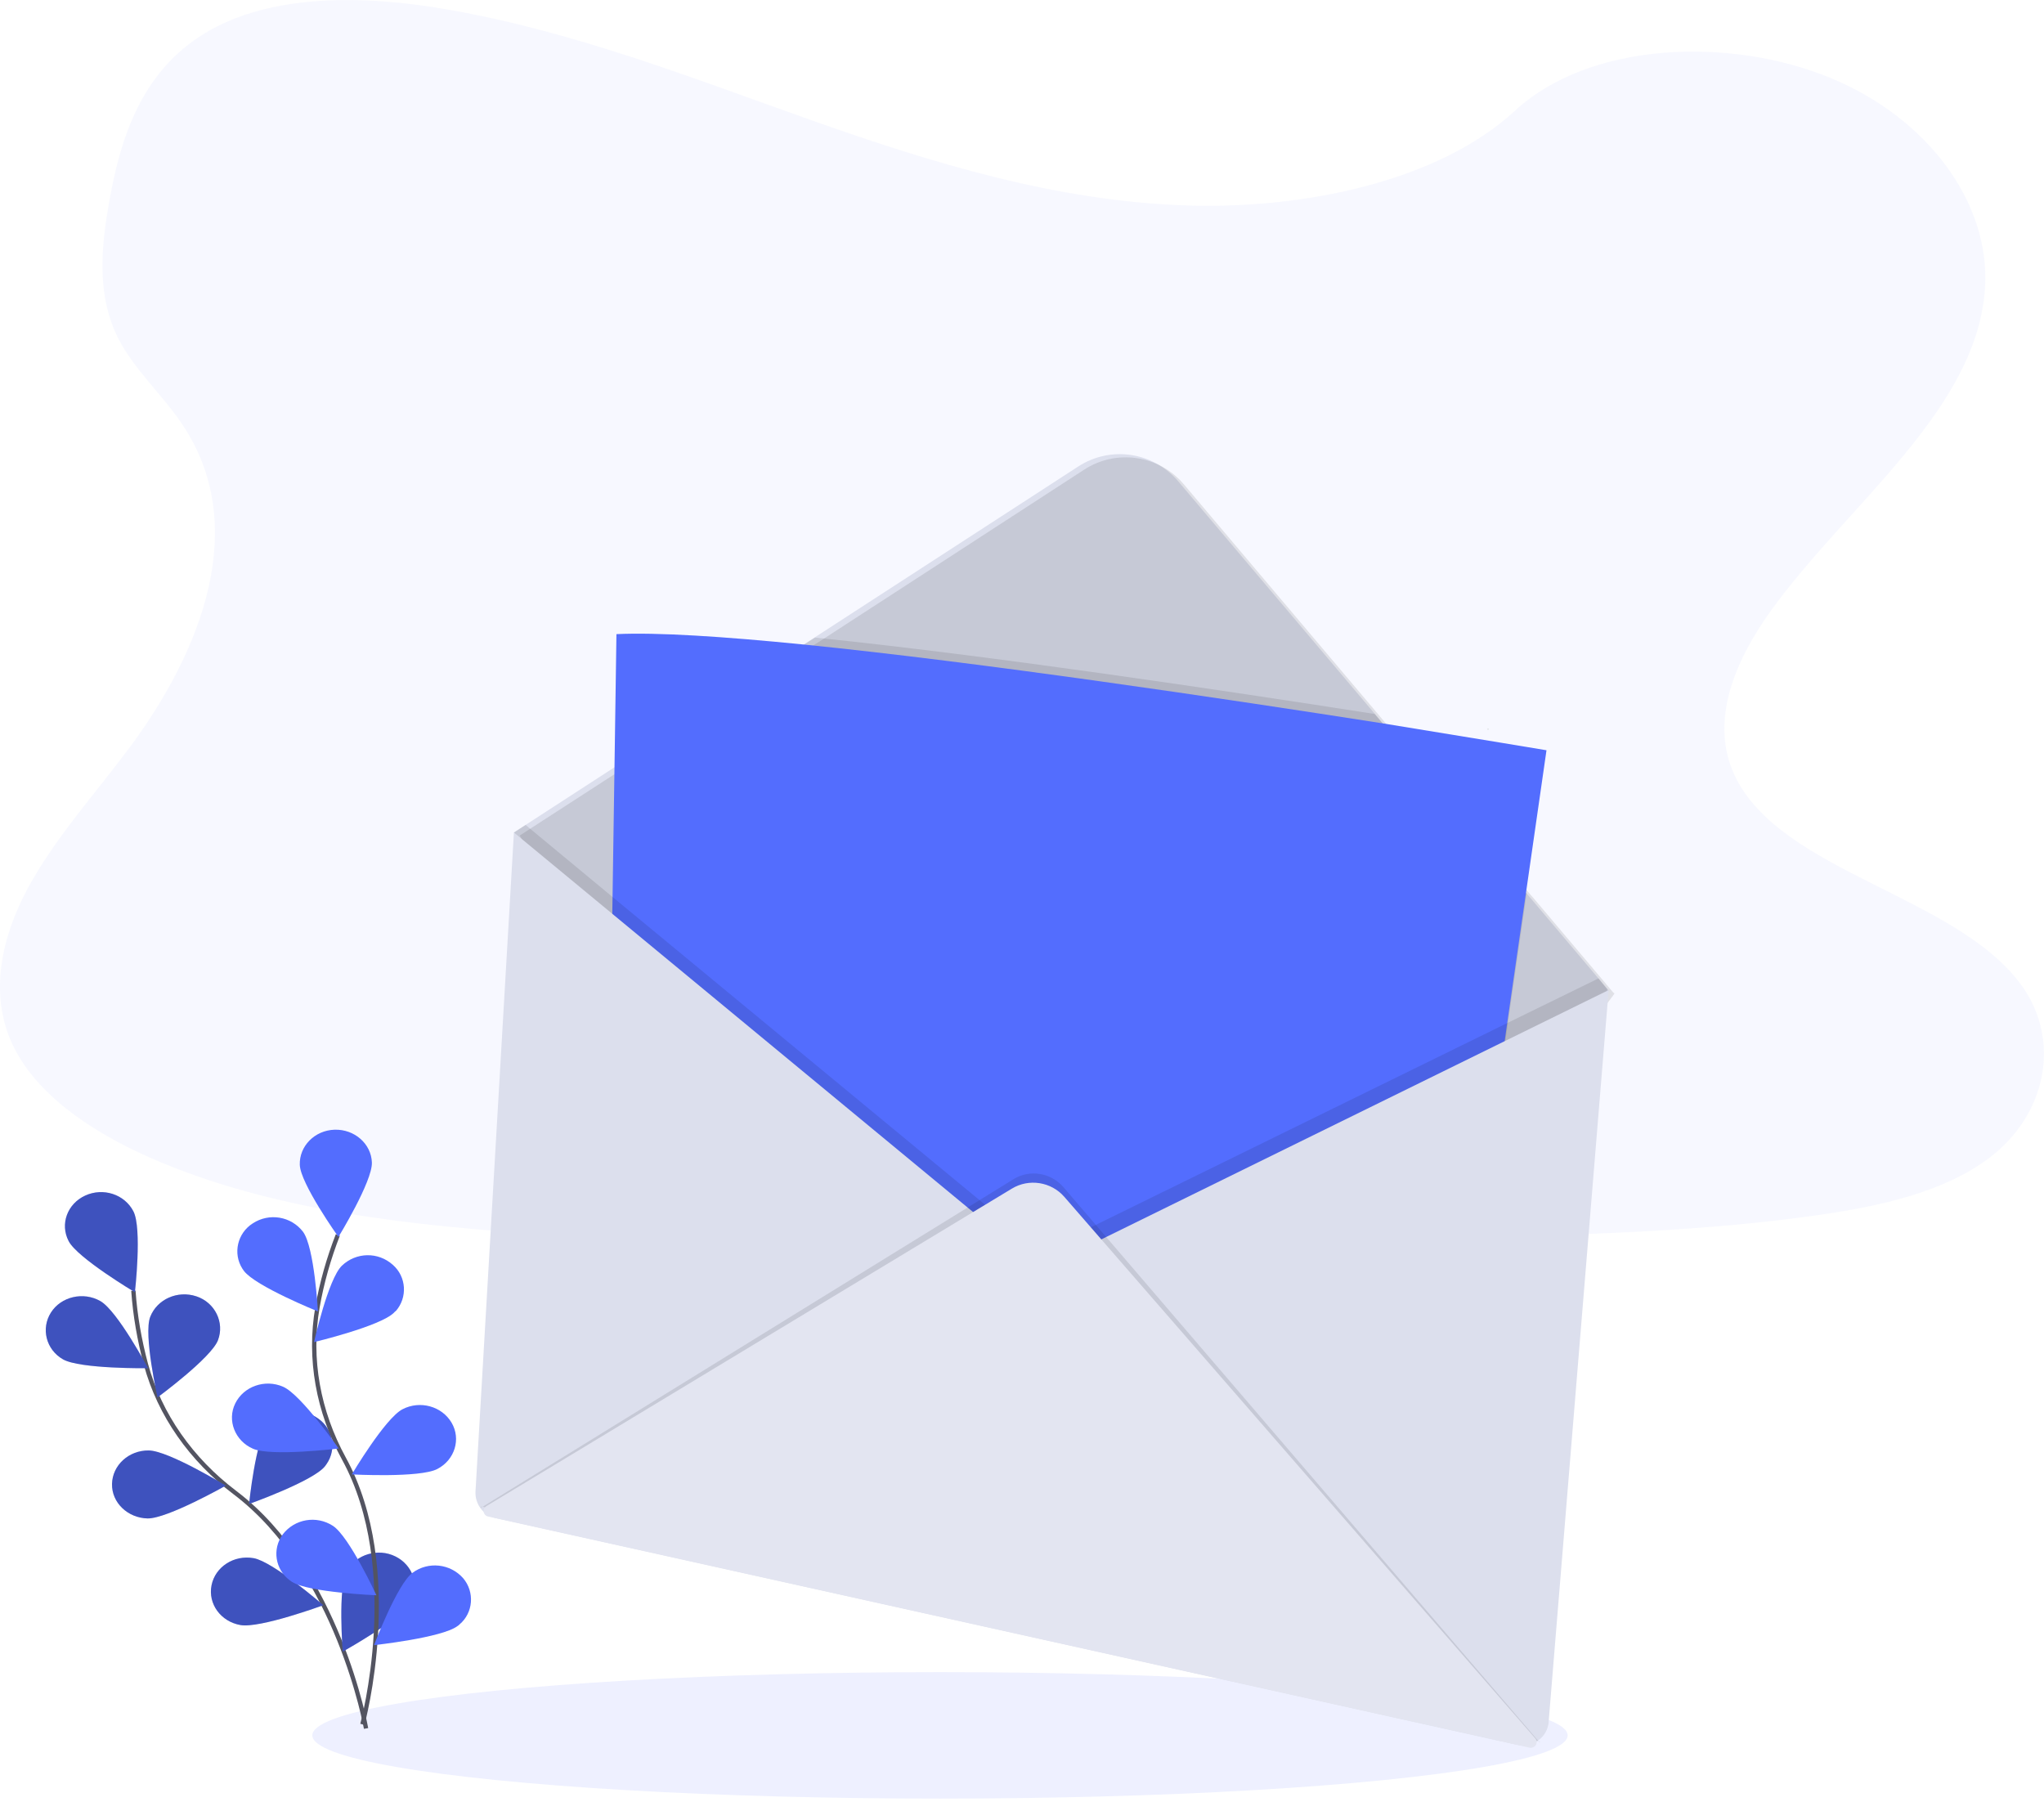 <?xml version="1.0" encoding="utf-8"?>
<!-- Generator: Adobe Illustrator 24.0.0, SVG Export Plug-In . SVG Version: 6.00 Build 0)  -->
<svg version="1.1" id="_x39_4c1f45f-2d92-458e-bbfe-f6c69da92e14"
	 xmlns="http://www.w3.org/2000/svg" xmlns:xlink="http://www.w3.org/1999/xlink" x="0px" y="0px" viewBox="0 0 947 835"
	 style="enable-background:new 0 0 947 835;" xml:space="preserve">
<style type="text/css">
	.st0{opacity:5.000000e-02;fill:#536DFE;}
	.st1{opacity:0.1;fill:#536DFE;enable-background:new    ;}
	.st2{fill:none;stroke:#535461;stroke-width:2;stroke-miterlimit:10;}
	.st3{fill:#536DFE;}
	.st4{opacity:0.25;enable-background:new    ;}
	.st5{fill:#E6E8EC;}
	.st6{fill:#DCDFED;}
	.st7{opacity:0.1;enable-background:new    ;}
	.st8{fill:#E3E5F1;}
</style>
<title>envelope</title>
<path class="st0" d="M550.2,95.2c-60.7-1.9-118.5-19.8-173.7-39.3S266.6,14.7,207.3,4.4c-38.1-6.7-81.7-7.6-112.4,11
	C65.4,33.3,55.8,64.2,50.7,92.9c-3.9,21.6-6.1,44.3,4.4,64.5c7.3,14,20.4,25.8,29.4,39.3c31.4,46.8,9.2,104.5-24.8,150.1
	c-16,21.4-34.5,41.9-46.8,64.7s-18,49-7.2,72.2c10.7,23,36.1,40.4,63.7,52.6c56,24.7,122,31.8,186.3,35.8
	c142.4,8.9,285.6,5,428.4,1.2c52.8-1.4,105.9-2.9,157.9-10.3c28.9-4.1,58.7-10.7,79.6-26.5c26.6-20.1,33.2-54.2,15.4-79.4
	c-29.9-42.3-112.5-52.8-133.5-98.2c-11.5-25,0.3-52.8,17-76c35.9-49.7,96-93.3,99.2-150.1c2.2-39.1-26.7-78.1-71.4-96.6
	c-46.8-19.4-111.8-16.9-146.4,15.1C666.3,84.2,603.8,96.9,550.2,95.2z"/>
<ellipse class="st1" cx="435.5" cy="804" rx="290.8" ry="29.3"/>
<path class="st2" d="M169.6,800.8c0,0-12.9-73.1-60.8-109.3c-20.1-15.2-34.8-35.9-41.2-59.4c-3-11.2-5-22.6-5.8-34.1"/>
<path class="st3" d="M31.8,575c4,7.8,30.7,23.7,30.7,23.7s3.4-29.6-0.7-37.5s-14-11.1-22.3-7.3S27.7,567.1,31.8,575z"/>
<path class="st3" d="M29.2,629.8c7.9,4.5,39.4,4.1,39.4,4.1s-14.2-26.6-22.1-31.1s-18.2-2.1-22.9,5.3S21.3,625.3,29.2,629.8z"/>
<path class="st3" d="M68.4,703.5c9.2,0.1,36.2-15.2,36.2-15.2s-26.5-16.2-35.7-16.3s-16.8,6.8-17,15.5S59.2,703.3,68.4,703.5z"/>
<path class="st3" d="M111.4,752.9c9.1,1.6,38.4-9.2,38.4-9.2s-23.2-20.2-32.3-21.8s-17.8,4-19.5,12.6S102.3,751.3,111.4,752.9z"/>
<path class="st3" d="M101,620.9c-3.1,8.2-28,26.5-28,26.5s-6.6-29.1-3.4-37.3s12.7-12.4,21.4-9.5S104.1,612.8,101,620.9z"/>
<path class="st3" d="M150.5,679.4c-5.6,6.9-35.1,17.4-35.1,17.4s3-29.7,8.6-36.6c5.8-7,16-8.3,23.4-3c6.9,4.8,8.7,14.2,3.9,21.1
	C151,678.7,150.7,679.1,150.5,679.4z"/>
<path class="st3" d="M190.3,742.4c-4.3,7.7-31.5,22.8-31.5,22.8s-2.4-29.7,1.9-37.4s14.4-10.7,22.5-6.7S194.6,734.7,190.3,742.4z"/>
<path class="st4" d="M31.8,575c4,7.8,30.7,23.7,30.7,23.7s3.4-29.6-0.7-37.5s-14-11.1-22.3-7.3S27.7,567.1,31.8,575z"/>
<path class="st4" d="M29.2,629.8c7.9,4.5,39.4,4.1,39.4,4.1s-14.2-26.6-22.1-31.1s-18.2-2.1-22.9,5.3S21.3,625.3,29.2,629.8z"/>
<path class="st4" d="M68.4,703.5c9.2,0.1,36.2-15.2,36.2-15.2s-26.5-16.2-35.7-16.3s-16.8,6.8-17,15.5S59.2,703.3,68.4,703.5z"/>
<path class="st4" d="M111.4,752.9c9.1,1.6,38.4-9.2,38.4-9.2s-23.2-20.2-32.3-21.8s-17.8,4-19.5,12.6S102.3,751.3,111.4,752.9z"/>
<path class="st4" d="M101,620.9c-3.1,8.2-28,26.5-28,26.5s-6.6-29.1-3.4-37.3s12.7-12.4,21.4-9.5S104.1,612.8,101,620.9z"/>
<path class="st4" d="M150.5,679.4c-5.6,6.9-35.1,17.4-35.1,17.4s3-29.7,8.6-36.6c5.8-7,16-8.3,23.4-3c6.9,4.8,8.7,14.2,3.9,21.1
	C151,678.7,150.7,679.1,150.5,679.4z"/>
<path class="st4" d="M190.3,742.4c-4.3,7.7-31.5,22.8-31.5,22.8s-2.4-29.7,1.9-37.4s14.4-10.7,22.5-6.7S194.6,734.7,190.3,742.4z"/>
<path class="st2" d="M167.9,798.9c0,0,19.6-71.8-8.6-123.2c-11.8-21.6-16.4-46.1-12.2-70.1c2-11.4,5.2-22.6,9.4-33.4"/>
<path class="st3" d="M138.9,539.7c0.3,8.7,17.9,33.4,17.9,33.4s15.8-25.8,15.5-34.5s-8.1-15.5-17.3-15.2S138.6,531,138.9,539.7z"/>
<path class="st3" d="M113,588.8c5.3,7.1,34.3,18.8,34.3,18.8s-1.6-29.7-6.9-36.9c-5.5-7.2-15.7-8.9-23.3-3.9
	c-7.1,4.5-9.3,13.9-4.8,21C112.6,588.2,112.8,588.5,113,588.8z"/>
<path class="st3" d="M117.2,671.2c8.4,3.7,39.7-0.1,39.7-0.1s-17.3-24.9-25.7-28.6s-18.3-0.2-22.2,7.7S108.9,667.6,117.2,671.2z"/>
<path class="st3" d="M135.3,732.9c7.6,4.9,39.1,6.2,39.1,6.2s-12.6-27.3-20.2-32.2c-7.6-4.9-17.7-3.2-23.2,4
	c-5,6.8-3.5,16.3,3.3,21.3C134.6,732.4,134.9,732.6,135.3,732.9z"/>
<path class="st3" d="M182.5,608.2c-6.4,6.3-37,13.6-37,13.6s6.5-29.2,12.9-35.4c6.6-6.3,16.8-6.5,23.6-0.4
	c6.3,5.5,6.9,15.1,1.4,21.4C183,607.6,182.8,607.9,182.5,608.2z"/>
<path class="st3" d="M202.6,680.6c-8.1,4.2-39.6,2.5-39.6,2.5s15.4-26,23.5-30.2s18.2-1.4,22.7,6.2S210.7,676.4,202.6,680.6z"/>
<path class="st3" d="M211.9,753.4c-7.2,5.4-38.6,8.8-38.6,8.8s10.6-28.1,17.8-33.5c7.3-5.4,17.5-4.3,23.5,2.5
	c5.4,6.4,4.7,16-1.7,21.4C212.6,752.9,212.3,753.2,211.9,753.4z"/>
<circle class="st5" cx="689.4" cy="337.8" r="0.4"/>
<path class="st6" d="M499.6,216.1L238.1,385.7l170.7,307.8c1.6,2.9,4.4,5,7.6,5.8L571,737.1c5.5,1.3,11.1-1.3,13.5-6.4l76.7-159.4
	l84.1-112.4l-199.5-236C534.3,209.4,514.6,206.4,499.6,216.1z"/>
<path class="st7" d="M748,460.3l-0.7,1L698,527.1l-0.9,1.2l-33.2,44.4L598.3,709l-1.8,3.8l-9.3,19.2c-2.4,5.1-8.1,7.7-13.6,6.4
	L419,700.7c-3.2-0.8-6-2.9-7.6-5.8l-14.9-26.8l-2.7-4.8L286.6,469.6l-0.9-1.6l-44.9-80.9l5.4-3.5l41.1-26.6l1-0.6l86.5-56.1l5.5-3.5
	l122-79.2c14.9-9.7,34.7-6.8,46.2,6.8l91,107.7l4,4.8l66,78.1l0.4,0.4l33.2,39.3l4.2,5L748,460.3z"/>
<path class="st7" d="M707.3,414l-8.1,56l-2.4,16.9l-1.4,36l-0.1,2.8l-7.2,188.1c-0.3,6.6-5.8,11.7-12.4,11.4c-0.7,0-1.4-0.1-2.1-0.3
	l-77.9-17.4l-0.8-0.2l-199.9-44.6l-3.7-0.8l-109.9-24.5l2.5-169.1l0.1-5.6l0.8-51.2l0.8-56.5l86.5-56.1l5.5-3.5
	c80.3,8.2,187,24.1,259.3,35.4l4,4.8l66,78.1L707.3,414z"/>
<path class="st3" d="M716.5,347.6l-9.5,66l-8.7,60.4l-2.4,16.9l-1.4,36l-7.3,190.9c-0.3,6.6-5.8,11.7-12.4,11.4
	c-0.7,0-1.4-0.1-2.1-0.3l-78.8-17.6l-199.9-44.6l-113.6-25.4l2.6-174.8l0.8-51.2l0.9-59.9l0.9-61.6c18.8-0.9,49.7,1.1,86.6,4.8
	c82.6,8.3,195.2,25.1,268.8,36.6C686,342.5,716.5,347.6,716.5,347.6z"/>
<path class="st7" d="M740.6,453.3L698.3,474L482.6,579.8L283.7,415.5l-40.2-33.3l-5.4,3.5l44.9,80.9l-2.6,174.8L394,666.8l14.8,26.8
	c1.6,2.9,4.4,5,7.6,5.8L571,737.1c5.5,1.3,11.1-1.4,13.5-6.4l9.3-19.2l78.8,17.6c6.4,1.4,12.8-2.6,14.2-9.1c0.2-0.7,0.2-1.4,0.3-2.1
	l7.3-190.9l50.1-67l0.1-1.7L740.6,453.3z"/>
<path class="st6" d="M238.1,385.7l-17.8,305.3c-0.3,5.8,3.6,11.1,9.3,12.3l473.5,105.1c6.4,1.4,12.8-2.7,14.2-9.1
	c0.1-0.5,0.2-1,0.2-1.6l27.8-339L482.6,587.8L238.1,385.7z"/>
<path class="st7" d="M223.6,698.1l246-151.8c7.5-4.6,17.2-3,23,3.6l220.2,256.8c0.8,0.9,1.2,0.3,0,0L223.6,698.1
	C222.2,697.8,222.3,698.8,223.6,698.1z"/>
<path class="st8" d="M225.3,697.8l243.5-147.1c7.9-4.8,18.2-3.2,24.3,3.8l218.2,250.9c1,1.1,0.8,2.8-0.3,3.7
	c-0.6,0.5-1.5,0.8-2.3,0.6L226.1,702.6c-1.4-0.3-2.3-1.7-2-3.1C224.3,698.8,224.7,698.2,225.3,697.8z"/>
</svg>

